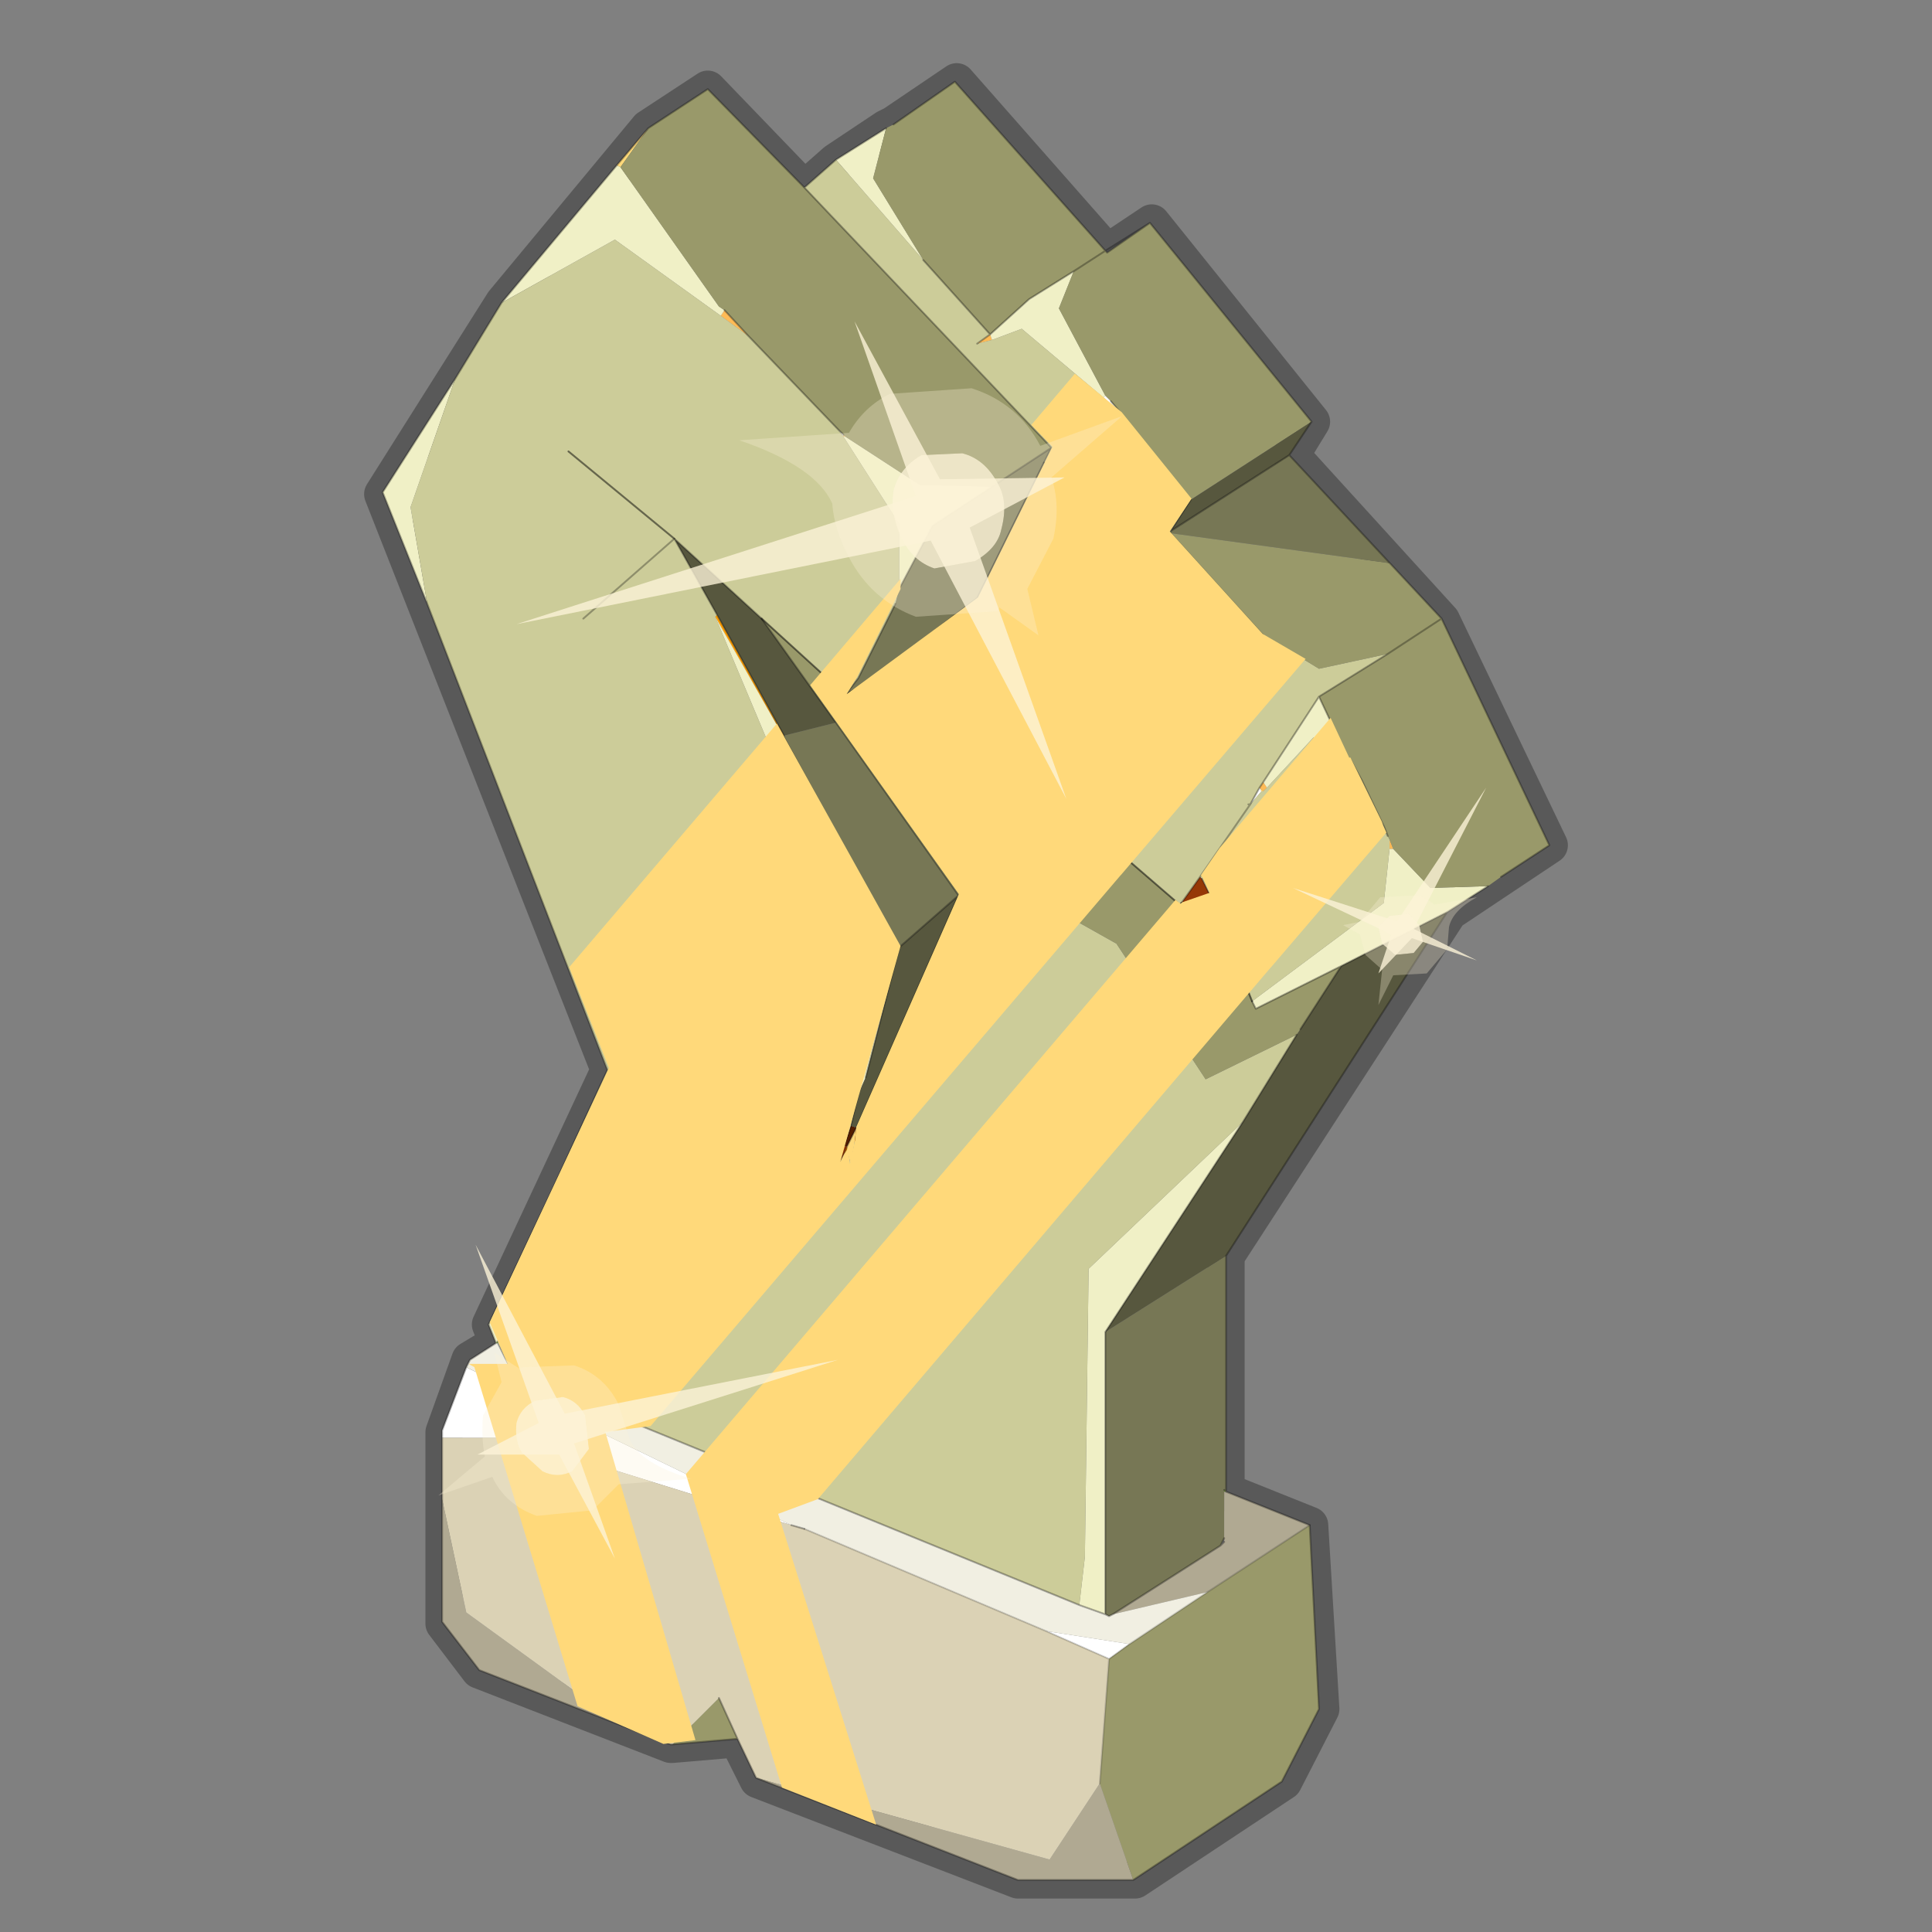 <?xml version="1.0" encoding="UTF-8" standalone="no"?>
<svg xmlns:xlink="http://www.w3.org/1999/xlink" height="520.0px" width="520.0px" xmlns="http://www.w3.org/2000/svg">
  <rect width="100%" height="100%" fill="#808080" stroke="none"/>
  <g transform="matrix(10.0, 0.0, 0.0, 10.0, 0.0, 0.0)">
    <use height="52.0" transform="matrix(1.0, 0.0, 0.0, 1.0, 0.0, 0.0)" width="52.0" xlink:href="#shape0"/>
    <use height="113.2" transform="matrix(0.345, 0.0, 0.0, 0.345, 12.612, 10.058)" width="71.6" xlink:href="#sprite0"/>
    <use height="33.3" transform="matrix(1.0, 0.0, 0.0, 1.0, 11.8, 8.65)" width="28.2" xlink:href="#shape2"/>
  </g>
  <defs>
    <g id="shape0" transform="matrix(1.0, 0.0, 0.0, 1.0, 0.0, 0.0)">
      <path d="M0.0 52.0 L0.0 0.0 52.0 0.0 52.0 52.0 0.0 52.0" fill="#33cc33" fill-opacity="0.0" fill-rule="evenodd" stroke="none"/>
      <path d="M31.0 6.0 L35.3 11.35 34.75 12.25 38.8 16.7 41.7 22.75 39.0 24.55 33.0 33.8 33.0 40.15 35.25 41.05 35.55 46.0 34.55 47.95 30.55 50.6 27.4 50.6 20.4 47.9 19.85 46.8 18.1 46.95 18.05 46.95 12.9 44.95 11.95 43.7 11.95 38.55 12.65 36.6 13.4 36.15 13.2 35.65 16.4 28.8 10.3 13.3 13.55 8.15 17.45 3.45 19.05 2.4 21.65 5.1 22.5 4.35 23.85 3.45 24.05 3.35 25.75 2.2 29.8 6.8 31.0 6.0 Z" fill="none" stroke="#000000" stroke-linecap="round" stroke-linejoin="round" stroke-opacity="0.302" stroke-width="1.0"/>
      <path d="M21.1 19.85 L21.1 19.8 21.1 19.85" fill="#c16100" fill-rule="evenodd" stroke="none"/>
      <path d="M31.5 14.3 L31.5 14.35 31.5 14.3 M16.6 4.45 L17.45 3.45 16.7 4.5 16.6 4.45 M23.05 30.35 L23.0 30.75 22.9 31.35 22.8 30.95 22.8 30.85 23.05 30.35 M34.0 21.3 L33.95 21.3 33.9 21.2 34.0 21.3" fill="#ffd97a" fill-rule="evenodd" stroke="none"/>
      <path d="M19.4 8.5 L19.5 8.35 20.15 9.05 19.4 8.5 M22.7 11.7 L22.75 11.75 22.7 11.75 22.7 11.7 M26.7 9.15 L26.3 9.25 26.65 9.0 26.7 9.15 M37.5 22.85 L37.4 22.85 37.4 22.6 37.5 22.85 M34.1 21.2 L34.0 21.3 33.9 21.2 34.0 21.05 34.1 21.2" fill="#febb56" fill-rule="evenodd" stroke="none"/>
      <path d="M29.9 10.8 L30.15 11.1 29.7 10.7 29.75 10.65 29.9 10.8 M11.9 38.7 L11.9 38.5 12.55 36.8 21.3 41.05 13.75 38.7 11.9 38.7 M22.55 11.55 L22.7 11.7 22.7 11.75 22.55 11.55 M29.85 44.65 L28.15 43.9 30.4 44.25 29.85 44.65 M33.95 21.3 L33.65 21.65 33.9 21.2 33.95 21.3" fill="#ffffff" fill-rule="evenodd" stroke="none"/>
      <path d="M31.5 14.35 L31.5 14.3 31.5 14.35" fill="#760101" fill-rule="evenodd" stroke="none"/>
      <path d="M32.55 24.05 L31.8 24.3 32.3 23.6 32.35 23.65 32.55 24.05 M27.7 20.85 L26.85 21.35 27.35 20.6 27.7 20.85 M22.8 30.85 L22.7 31.1 22.6 31.3 22.7 30.85 22.8 30.85" fill="#963807" fill-rule="evenodd" stroke="none"/>
      <path d="M22.9 30.3 L23.05 30.35 22.8 30.85 22.7 30.85 22.75 30.75 22.9 30.3" fill="#541e00" fill-rule="evenodd" stroke="none"/>
      <path d="M23.05 30.35 L23.2 30.45 23.0 30.75 23.05 30.35" fill="#a95401" fill-rule="evenodd" stroke="none"/>
      <path d="M19.25 16.6 L19.3 16.55 21.1 19.8 21.1 19.85 19.25 16.6 M33.65 21.65 L33.6 21.65 33.65 21.65" fill="#ffa004" fill-rule="evenodd" stroke="none"/>
      <path d="M22.8 30.85 L22.8 30.95 22.7 31.1 22.8 30.85" fill="#eb8204" fill-rule="evenodd" stroke="none"/>
      <path d="M33.0 40.15 L32.95 40.15 32.95 40.1 33.0 40.15" fill="#7bad30" fill-rule="evenodd" stroke="none"/>
      <path d="M13.4 36.15 L13.35 36.15 13.4 36.1 13.4 36.15" fill="#8ec837" fill-rule="evenodd" stroke="none"/>
      <path d="M23.85 3.45 L23.5 4.8 24.85 7.0 22.5 4.3 23.85 3.45 M26.65 9.0 L27.7 8.05 28.9 7.3 28.5 8.3 29.75 10.65 29.7 10.7 27.5 8.85 26.7 9.15 26.65 9.0 M29.6 17.15 L31.5 14.35 33.95 17.05 34.8 17.95 31.5 15.5 29.6 17.15 M40.05 23.85 L38.95 24.55 36.1 26.0 33.8 27.15 33.7 26.95 37.25 24.3 37.25 24.25 37.4 22.85 37.5 22.85 38.5 23.9 40.05 23.85 M13.35 36.15 L13.15 35.65 14.85 32.05 14.85 35.85 15.35 37.6 13.8 36.95 13.4 36.15 13.4 36.1 13.35 36.15 M11.5 16.25 L10.3 13.25 12.25 10.2 11.05 13.65 11.5 16.25 M13.5 8.15 L16.6 4.45 16.7 4.5 19.35 8.25 19.5 8.35 19.4 8.5 16.55 6.45 13.5 8.15 M22.75 11.75 L24.75 13.05 26.7 13.1 25.1 14.15 24.2 15.85 24.2 14.1 22.7 11.75 22.75 11.75 M19.25 16.6 L21.1 19.85 24.2 25.5 23.3 29.0 23.1 29.45 22.9 30.3 22.75 30.75 23.2 26.0 19.25 16.6 M29.75 43.45 L29.05 43.2 29.2 41.9 29.3 34.15 33.45 30.2 29.75 35.85 29.75 43.45 M36.65 21.0 L35.35 19.85 34.1 21.2 34.0 21.05 35.5 18.75 36.3 20.45 36.35 20.45 36.65 21.0" fill="#f0f0c6" fill-rule="evenodd" stroke="none"/>
      <path d="M24.85 7.0 L26.65 9.0 26.3 9.25 26.7 9.15 27.5 8.85 29.7 10.7 30.15 11.1 30.5 11.6 32.05 13.45 31.5 14.3 31.5 14.35 29.6 17.15 31.5 15.5 34.8 17.95 33.95 17.05 35.5 18.0 37.35 17.6 35.5 18.75 34.0 21.05 33.9 21.2 33.65 21.65 33.95 21.3 34.0 21.3 34.1 21.2 35.35 19.85 36.65 21.0 37.2 22.15 37.25 22.25 37.35 22.5 37.4 22.6 37.4 22.85 37.25 24.25 37.25 24.3 33.7 26.95 32.55 24.05 32.35 23.65 32.3 23.6 33.65 21.65 32.3 23.6 31.8 24.3 31.75 24.35 27.7 20.85 27.35 20.6 29.1 17.95 28.1 12.45 28.3 12.05 21.65 5.05 22.5 4.3 24.85 7.0 M14.85 32.05 L16.35 28.8 11.5 16.25 11.05 13.65 12.25 10.2 13.5 8.15 16.55 6.45 19.4 8.5 20.15 9.05 22.55 11.55 22.7 11.75 24.2 14.1 24.2 15.85 24.1 16.25 23.1 18.25 22.75 18.7 20.5 16.65 18.15 14.5 19.3 16.55 19.25 16.6 23.2 26.0 22.75 30.75 22.7 30.85 22.6 31.3 22.7 31.1 22.8 30.95 22.9 31.35 23.0 30.75 23.2 30.45 26.85 25.15 26.85 23.6 30.05 25.4 32.45 29.05 34.9 27.85 33.45 30.2 29.3 34.15 29.2 41.9 29.05 43.2 15.35 37.6 14.85 35.85 14.85 32.05 M29.6 17.15 L29.1 17.95 29.6 17.15 M15.7 16.65 L18.15 14.5 15.7 16.65 M15.3 12.15 L18.15 14.5 15.3 12.15 M33.6 21.65 L33.65 21.65 33.6 21.65" fill="#cccc99" fill-rule="evenodd" stroke="none"/>
      <path d="M29.75 6.75 L29.8 6.8 30.95 6.0 35.3 11.35 32.05 13.45 30.5 11.6 30.15 11.1 29.9 10.8 29.75 10.65 28.5 8.3 28.9 7.3 27.7 8.05 26.65 9.0 24.85 7.0 23.5 4.8 23.85 3.45 24.05 3.35 25.7 2.2 29.75 6.75 28.9 7.3 29.75 6.75 M33.95 17.05 L31.5 14.35 37.35 15.15 37.4 15.15 38.8 16.65 41.7 22.75 40.4 23.6 40.05 23.85 38.5 23.9 37.5 22.85 37.4 22.6 37.35 22.5 37.25 22.25 37.2 22.15 36.65 21.0 36.35 20.45 36.3 20.45 35.5 18.75 37.35 17.6 38.8 16.65 37.35 17.6 35.5 18.0 33.95 17.05 M35.25 41.05 L35.5 46.0 34.5 47.95 30.5 50.6 29.6 48.0 29.85 44.65 30.4 44.25 32.5 42.85 35.25 41.05 M19.85 46.8 L18.1 46.95 19.35 45.7 19.85 46.8 M17.45 3.45 L19.05 2.4 21.65 5.05 28.3 12.05 26.7 13.1 24.75 13.05 22.75 11.75 22.7 11.7 22.55 11.55 20.15 9.05 19.5 8.35 19.35 8.25 16.7 4.5 17.45 3.45 M22.75 18.7 L23.3 18.4 26.85 21.35 27.7 20.85 31.75 24.35 31.8 24.3 32.55 24.05 33.7 26.95 33.8 27.15 36.1 26.0 35.0 27.7 34.9 27.85 32.45 29.05 30.05 25.4 26.85 23.6 26.85 25.15 23.2 30.45 23.05 30.35 25.8 24.1 22.5 19.45 20.5 16.65 22.75 18.7" fill="#99996a" fill-rule="evenodd" stroke="none"/>
      <path d="M28.1 12.45 L29.1 17.95 27.35 20.6 26.85 21.35 23.3 18.4 26.3 16.1 28.1 12.45" fill="#abab80" fill-rule="evenodd" stroke="none"/>
      <path d="M31.5 14.35 L31.5 14.3 34.7 12.25 37.4 15.15 37.35 15.15 31.5 14.35 M33.0 33.8 L33.0 40.15 32.95 40.1 32.95 40.15 32.95 41.4 32.85 41.6 29.95 43.45 29.85 43.5 29.75 43.45 29.75 35.85 33.0 33.8 M26.7 13.1 L28.3 12.05 28.1 12.45 26.3 16.1 23.3 18.4 22.75 18.7 23.1 18.25 24.1 16.25 24.2 15.85 25.1 14.15 26.7 13.1 M22.5 19.45 L25.8 24.1 24.2 25.5 21.1 19.85 21.1 19.8 22.5 19.45" fill="#777755" fill-rule="evenodd" stroke="none"/>
      <path d="M32.05 13.45 L35.3 11.35 34.7 12.25 31.5 14.3 32.05 13.45 M38.95 24.55 L33.0 33.8 29.75 35.85 33.45 30.2 34.9 27.85 35.0 27.7 36.1 26.0 38.95 24.55 M20.5 16.65 L22.5 19.45 21.1 19.8 19.3 16.55 18.15 14.5 20.5 16.65 M25.8 24.1 L23.05 30.35 22.9 30.3 23.1 29.45 23.3 29.0 24.2 25.5 25.8 24.1" fill="#57573e" fill-rule="evenodd" stroke="none"/>
      <path d="M33.0 40.15 L35.25 41.05 32.5 42.85 29.95 43.45 32.85 41.6 32.95 41.5 32.95 41.4 32.95 40.15 33.0 40.15 M30.5 50.6 L27.4 50.6 20.35 47.85 28.25 50.05 29.6 48.0 30.5 50.6 M16.75 46.45 L12.9 44.95 11.9 43.65 11.9 40.35 12.55 43.4 16.75 46.45" fill="#b0a992" fill-rule="evenodd" stroke="none"/>
      <path d="M12.55 36.8 L12.65 36.6 13.35 36.15 13.4 36.15 13.8 36.95 15.35 37.6 29.05 43.2 29.75 43.45 29.85 43.5 29.95 43.45 32.5 42.85 30.4 44.25 28.15 43.9 21.65 41.15 21.3 41.05 12.55 36.8" fill="#f1efe2" fill-rule="evenodd" stroke="none"/>
      <path d="M20.35 47.85 L19.85 46.8 19.35 45.7 18.1 46.95 18.05 46.95 16.75 46.45 12.55 43.4 11.9 40.35 11.9 38.7 13.75 38.7 21.3 41.05 21.65 41.15 28.15 43.9 29.85 44.65 29.6 48.0 28.25 50.05 20.35 47.85" fill="#dbd2b5" fill-rule="evenodd" stroke="none"/>
      <path d="M29.75 6.75 L29.8 6.8 30.95 6.0 29.75 6.75 25.7 2.2 24.05 3.35 M24.85 7.0 L26.65 9.0 27.7 8.05 28.9 7.3 29.75 6.75 M30.15 11.1 L29.9 10.8 M30.5 11.6 L32.05 13.45 M35.3 11.35 L30.95 6.0 M31.5 14.35 L31.5 14.3 31.5 14.35 29.6 17.15 M34.8 17.95 L33.95 17.05 31.5 14.35 M31.5 14.3 L32.05 13.45 M35.3 11.35 L34.7 12.25 37.4 15.15 38.8 16.65 41.7 22.75 40.4 23.6 M40.05 23.85 L38.95 24.55 33.0 33.8 33.0 40.15 35.25 41.05 35.5 46.0 34.5 47.95 30.5 50.6 27.4 50.6 20.35 47.85 19.85 46.8 18.1 46.95 18.05 46.95 16.75 46.45 12.9 44.95 11.9 43.65 11.9 40.35 11.9 38.7 11.9 38.5 12.55 36.8 12.65 36.6 13.35 36.15 13.15 35.65 14.85 32.05 16.35 28.8 11.5 16.25 10.3 13.25 12.25 10.2 13.5 8.15 16.6 4.45 17.45 3.45 19.05 2.4 21.65 5.05 22.5 4.3 23.85 3.45 M34.7 12.25 L31.5 14.3 M19.5 8.35 L20.15 9.05 22.55 11.55 22.7 11.7 M26.7 13.1 L28.3 12.05 21.65 5.05 M26.3 9.25 L26.65 9.0 M24.2 15.85 L25.1 14.15 26.7 13.1 M28.3 12.05 L28.1 12.45 M29.1 17.95 L29.6 17.15 M24.1 16.25 L23.1 18.25 22.75 18.7 M20.5 16.65 L22.5 19.45 25.8 24.1 23.05 30.35 M35.0 27.7 L36.1 26.0 33.8 27.15 33.7 26.95 M27.35 20.6 L26.85 21.35 M27.7 20.85 L27.35 20.6 29.1 17.95 M19.3 16.55 L18.15 14.5 15.7 16.65 M21.1 19.85 L21.1 19.8 19.3 16.55 M20.5 16.65 L18.15 14.5 M24.2 25.5 L23.3 29.0 M23.1 29.45 L22.9 30.3 22.75 30.75 M22.8 30.85 L22.7 31.1 22.6 31.3 22.7 30.85 22.75 30.75 M22.8 30.85 L23.05 30.35 M24.2 25.5 L25.8 24.1 M21.1 19.85 L24.2 25.5 M21.65 41.15 L21.3 41.05 M13.35 36.15 L13.4 36.1 13.4 36.15 13.8 36.95 15.35 37.6 M19.35 45.7 L19.85 46.8 M29.05 43.2 L15.35 37.6 M29.95 43.45 L29.85 43.5 29.75 43.45 29.05 43.2 M33.45 30.2 L34.9 27.85 M37.35 17.6 L38.8 16.65 M37.35 22.5 L37.25 22.25 37.2 22.15 36.65 21.0 36.35 20.45 36.3 20.45 35.5 18.75 34.0 21.05 M33.65 21.65 L32.3 23.6 31.8 24.3 M32.35 23.65 L32.55 24.05 M33.9 21.2 L34.0 21.05 M33.6 21.65 L33.65 21.65 33.9 21.2 M35.5 18.75 L37.35 17.6 M36.1 26.0 L38.95 24.55 M33.0 40.15 L32.95 40.1 M32.95 41.5 L32.85 41.6 29.95 43.45 M32.95 41.4 L32.85 41.6 M29.75 43.45 L29.75 35.85 33.45 30.2" fill="none" stroke="#000000" stroke-linecap="round" stroke-linejoin="round" stroke-opacity="0.302" stroke-width="0.05"/>
      <path d="M22.75 18.7 L23.3 18.4 26.3 16.1 28.1 12.45 M22.75 18.7 L20.5 16.65 M33.7 26.95 L32.55 24.05 M31.8 24.3 L31.75 24.35 27.7 20.85 M26.85 21.35 L23.3 18.4 M18.15 14.5 L15.3 12.15" fill="none" stroke="#000000" stroke-linecap="round" stroke-linejoin="round" stroke-opacity="0.502" stroke-width="0.05"/>
      <path d="M28.15 43.9 L21.65 41.15 M29.6 48.0 L29.85 44.65 28.15 43.9 M30.4 44.25 L32.5 42.85 35.25 41.05 M30.4 44.25 L29.85 44.65" fill="none" stroke="#000000" stroke-linecap="round" stroke-linejoin="round" stroke-opacity="0.153" stroke-width="0.05"/>
    </g>
    <g id="sprite0" transform="matrix(1.0, 0.0, 0.0, 1.0, 36.6, 45.3)">
      <use height="113.2" transform="matrix(1.0, 0.0, 0.0, 1.0, -36.6, -45.3)" width="71.6" xlink:href="#shape1"/>
    </g>
    <g id="shape1" transform="matrix(1.0, 0.0, 0.0, 1.0, 36.6, 45.3)">
      <path d="M14.35 -42.3 L19.8 -35.55 18.1 -33.0 25.35 -25.0 28.7 -23.05 14.3 -6.2 14.25 -6.15 -22.4 36.8 -25.85 37.25 -25.95 37.2 -18.9 61.3 -21.4 61.6 -28.1 58.65 -36.15 32.2 -36.6 31.95 -33.55 31.95 -34.95 28.7 -25.65 8.85 -28.75 1.0 -12.55 -18.0 -2.9 -0.65 -7.6 16.2 -7.3 15.6 -7.0 15.15 -6.85 16.35 -6.45 14.5 -6.35 13.45 1.65 -4.7 -9.95 -21.0 -2.9 -29.3 -2.9 -28.5 -6.25 -21.7 -7.1 -20.3 3.15 -27.85 8.95 -39.6 7.3 -41.3 10.7 -45.3 14.35 -42.3 M18.55 -4.25 L18.95 -3.95 19.05 -4.05 21.2 -4.8 20.65 -6.0 20.55 -6.1 20.55 -6.2 22.0 -8.3 30.65 -18.45 32.1 -15.35 32.2 -15.35 34.65 -10.35 34.75 -10.05 35.0 -9.5 26.05 0.95 26.0 1.0 -9.35 42.5 -12.45 43.65 -4.8 67.9 -12.15 65.0 -19.65 40.55 18.55 -4.25" fill="#ffd97a" fill-rule="evenodd" stroke="none"/>
    </g>
    <g id="shape2" transform="matrix(1.0, 0.0, 0.0, 1.0, -11.8, -8.65)">
      <path d="M25.05 14.55 L13.9 16.8 24.65 13.35 23.0 8.65 25.3 12.9 28.65 12.85 26.1 14.2 28.7 21.5 25.05 14.55" fill="#fcf3d8" fill-opacity="0.792" fill-rule="evenodd" stroke="none"/>
      <path d="M22.4 13.55 Q21.95 12.55 19.9 11.85 L22.85 11.65 Q23.25 10.95 23.95 10.6 L26.15 10.45 Q27.4 10.85 28.0 12.0 L30.2 11.2 28.3 12.85 Q28.55 13.6 28.35 14.5 L27.65 15.85 27.95 17.1 26.9 16.35 26.85 16.45 24.65 16.6 Q23.45 16.15 22.85 15.0 22.45 14.25 22.4 13.55 M26.95 14.25 Q27.15 13.5 26.85 13.0 26.5 12.35 25.9 12.2 L24.8 12.25 Q24.2 12.6 24.05 13.2 23.95 13.8 24.25 14.45 24.55 15.1 25.15 15.3 L26.25 15.1 Q26.85 14.75 26.95 14.25" fill="#fcf3d8" fill-opacity="0.302" fill-rule="evenodd" stroke="none"/>
      <path d="M26.95 14.25 Q26.85 14.75 26.25 15.1 L25.15 15.3 Q24.55 15.1 24.25 14.45 23.95 13.8 24.05 13.2 24.2 12.6 24.8 12.25 L25.9 12.2 Q26.5 12.35 26.85 13.0 27.15 13.5 26.95 14.25" fill="#fcf3d8" fill-opacity="0.843" fill-rule="evenodd" stroke="none"/>
      <path d="M15.2 38.05 L22.55 36.6 15.45 38.85 16.55 41.95 15.05 39.15 12.85 39.15 14.5 38.3 12.8 33.5 15.2 38.05" fill="#fcf3d8" fill-opacity="0.792" fill-rule="evenodd" stroke="none"/>
      <path d="M16.95 38.75 Q17.25 39.4 18.6 39.8 L16.65 39.95 15.95 40.65 14.45 40.8 Q13.6 40.5 13.25 39.75 L11.8 40.25 13.05 39.2 Q12.95 38.7 13.0 38.1 L13.5 37.2 13.3 36.4 14.0 36.85 14.05 36.8 15.45 36.75 Q16.25 37.0 16.65 37.8 L16.95 38.75 M13.9 38.3 Q13.85 38.8 14.05 39.1 L14.6 39.6 Q15.0 39.8 15.4 39.6 L15.85 39.0 15.75 38.1 Q15.55 37.7 15.15 37.6 L14.4 37.7 Q14.0 37.9 13.9 38.3" fill="#fcf3d8" fill-opacity="0.302" fill-rule="evenodd" stroke="none"/>
      <path d="M13.9 38.3 Q14.0 37.9 14.4 37.7 L15.15 37.6 Q15.55 37.7 15.75 38.1 L15.85 39.0 15.4 39.6 Q15.0 39.8 14.6 39.6 L14.05 39.1 Q13.85 38.8 13.9 38.3" fill="#fcf3d8" fill-opacity="0.843" fill-rule="evenodd" stroke="none"/>
      <path d="M37.6 24.8 L40.0 21.2 38.05 25.0 39.75 25.85 38.0 25.25 37.1 26.2 37.45 25.15 34.8 23.9 37.6 24.8" fill="#fcf3d8" fill-opacity="0.792" fill-rule="evenodd" stroke="none"/>
      <path d="M38.6 24.35 L39.75 24.15 Q39.1 24.5 39.0 24.95 L38.95 25.55 38.4 26.2 37.5 26.25 37.1 27.05 37.2 26.1 36.75 25.7 36.6 25.15 36.15 24.9 36.65 24.8 36.65 24.75 37.15 24.15 38.1 24.1 Q38.4 24.15 38.6 24.35 M37.2 25.4 L37.55 25.7 38.05 25.65 38.3 25.35 38.2 24.9 37.9 24.6 37.4 24.65 37.1 24.95 37.2 25.4" fill="#fcf3d8" fill-opacity="0.302" fill-rule="evenodd" stroke="none"/>
      <path d="M37.2 25.4 L37.1 24.95 37.4 24.65 37.9 24.6 38.2 24.9 38.3 25.35 38.05 25.65 37.55 25.7 37.2 25.4" fill="#fcf3d8" fill-opacity="0.843" fill-rule="evenodd" stroke="none"/>
    </g>
  </defs>
</svg>
